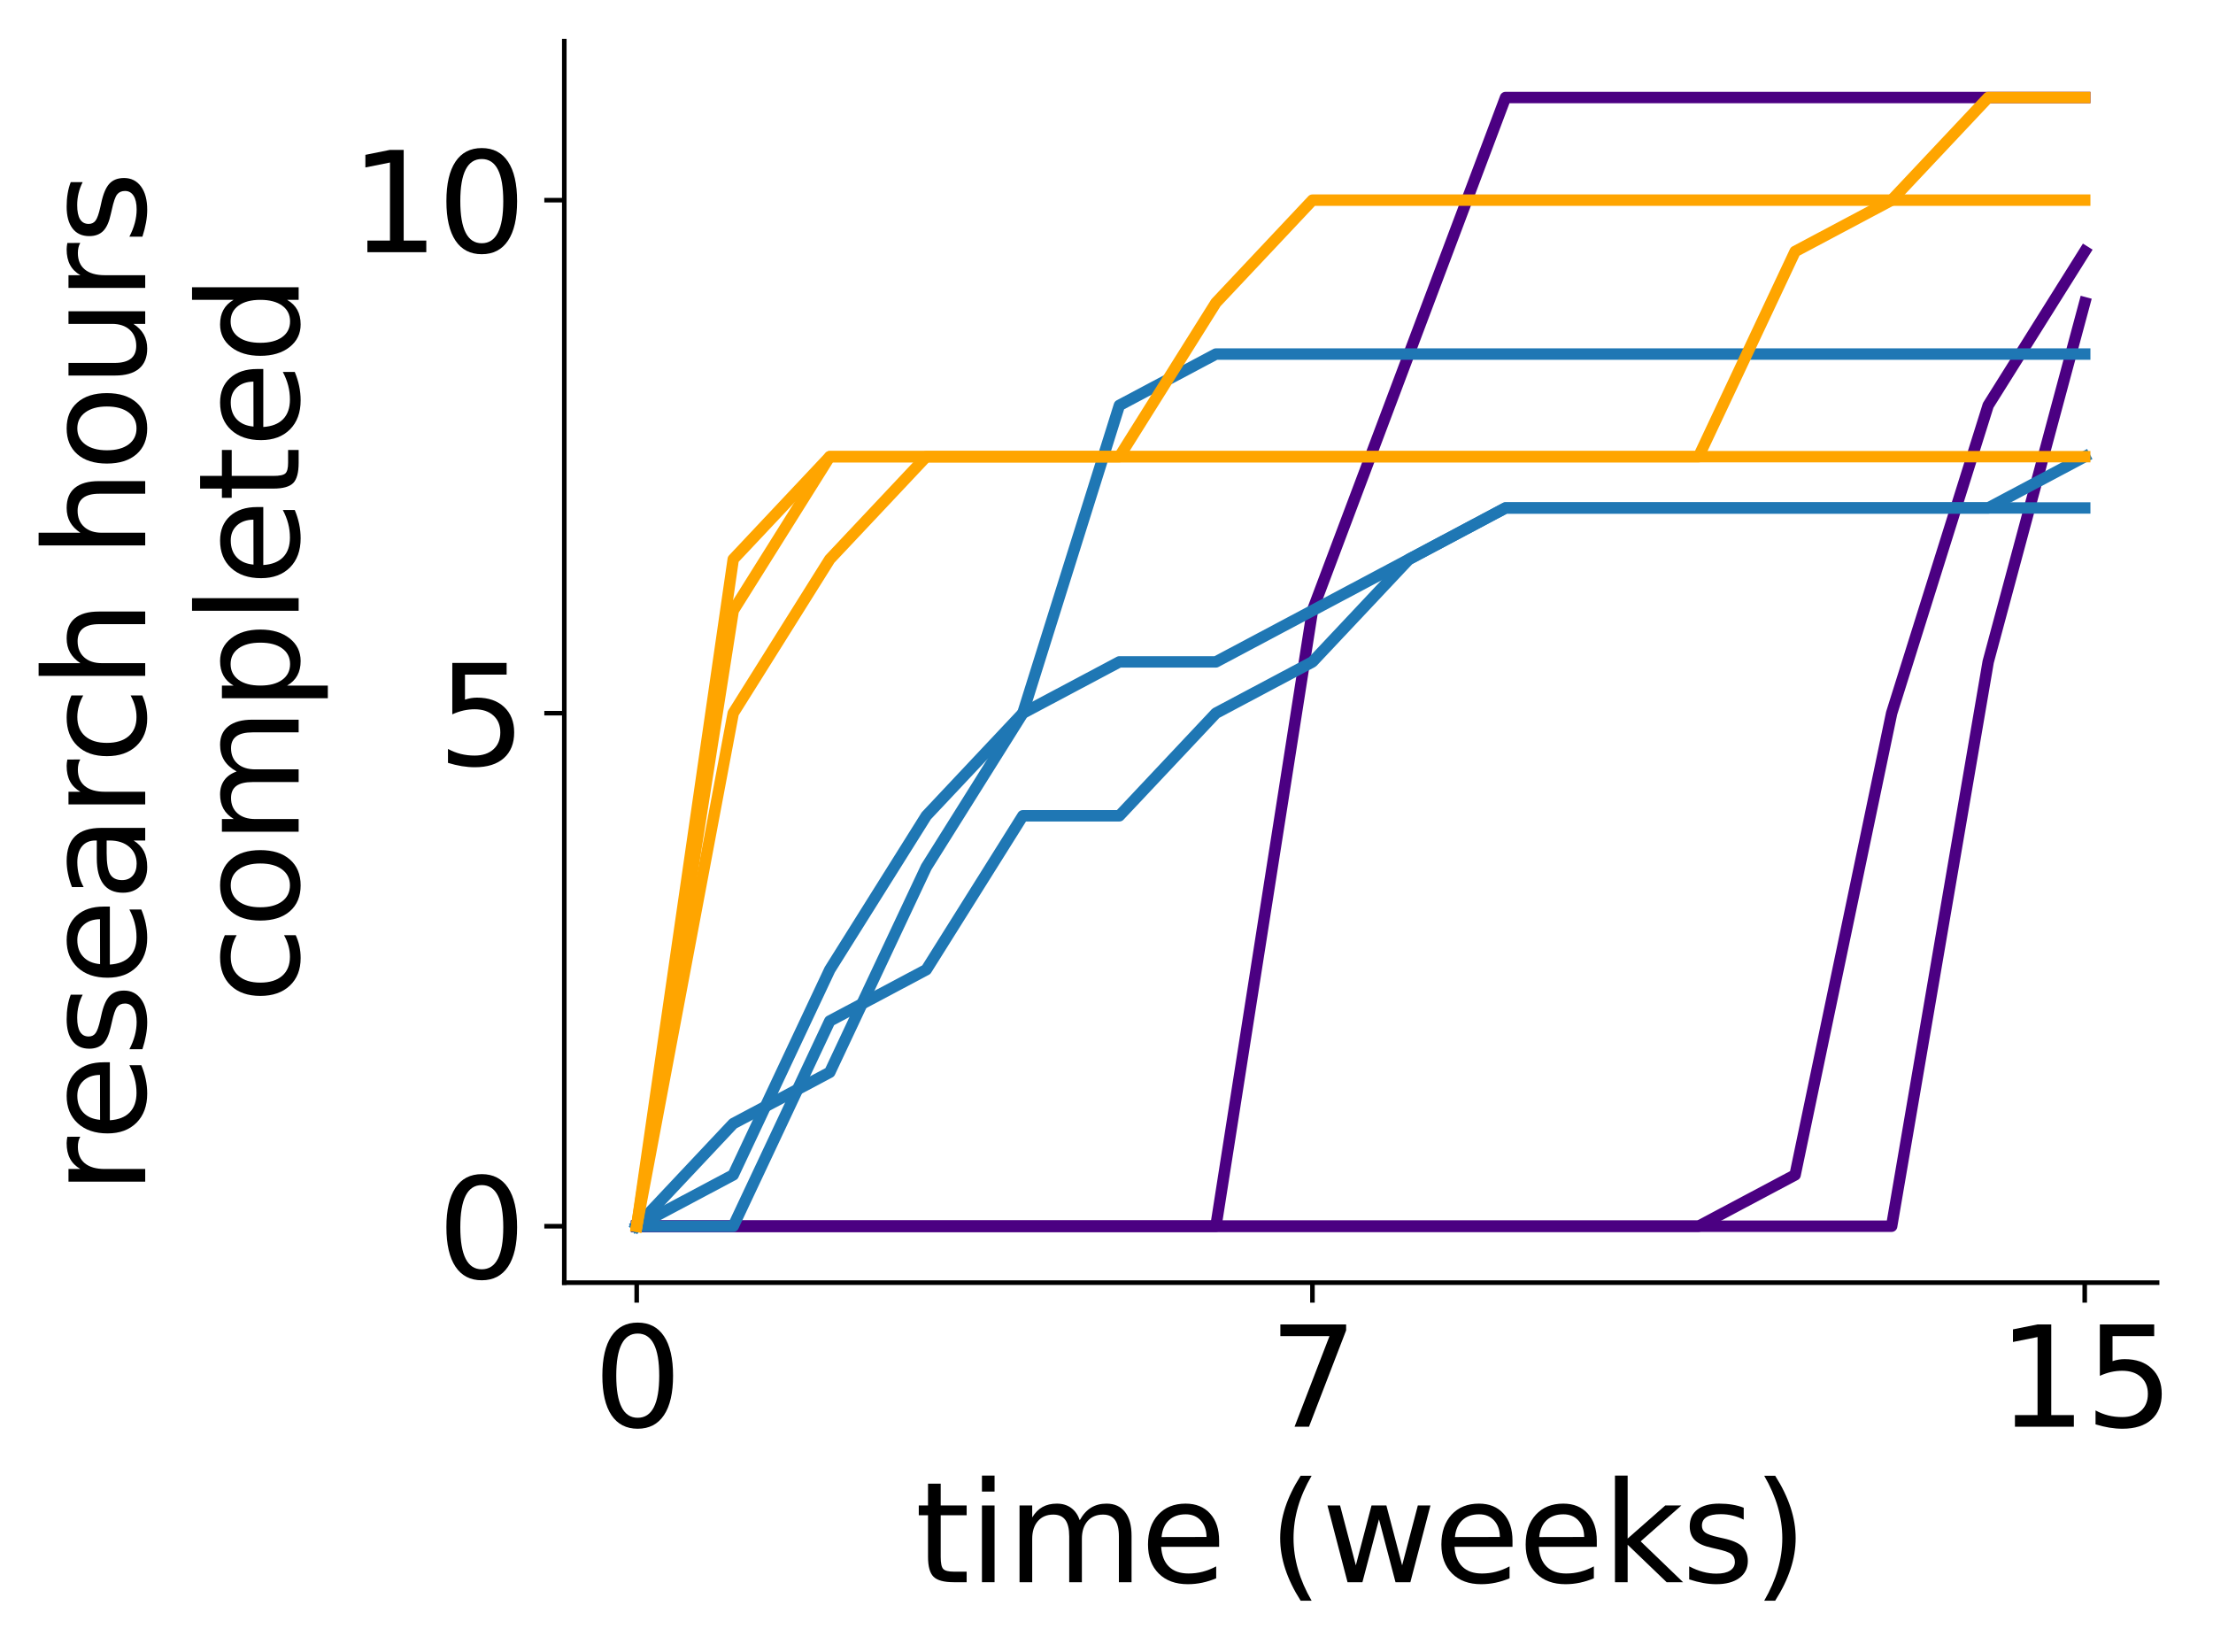 <?xml version="1.0" encoding="utf-8" standalone="no"?>
<!DOCTYPE svg PUBLIC "-//W3C//DTD SVG 1.1//EN"
  "http://www.w3.org/Graphics/SVG/1.1/DTD/svg11.dtd">
<svg xmlns:xlink="http://www.w3.org/1999/xlink" width="387.63pt" height="289.295pt" viewBox="0 0 387.63 289.295" xmlns="http://www.w3.org/2000/svg" version="1.1">
 <defs>
  <style type="text/css">*{stroke-linejoin: round; stroke-linecap: butt}</style>
 </defs>
 <g id="figure_1">
  <g id="patch_1">
   <path d="M -0 289.295 
L 387.63 289.295 
L 387.63 0 
L -0 0 
z
" style="fill: #ffffff"/>
  </g>
  <g id="axes_1">
   <g id="patch_2">
    <path d="M 98.842 224.64 
L 377.842 224.64 
L 377.842 7.2 
L 98.842 7.2 
z
" style="fill: #ffffff"/>
   </g>
   <g id="matplotlib.axis_1">
    <g id="xtick_1">
     <g id="line2d_1">
      <defs>
       <path id="m37ce90a6f2" d="M 0 0 
L 0 3.5 
" style="stroke: #000000; stroke-width: 0.8"/>
      </defs>
      <g>
       <use xlink:href="#m37ce90a6f2" x="111.524" y="224.64" style="stroke: #000000; stroke-width: 0.8"/>
      </g>
     </g>
     <g id="text_1">
      <!-- 0 -->
      <g transform="translate(103.889 249.876) scale(0.24 -0.24)">
       <defs>
        <path id="DejaVuSans-30" d="M 2034 4250 
Q 1547 4250 1301 3770 
Q 1056 3291 1056 2328 
Q 1056 1369 1301 889 
Q 1547 409 2034 409 
Q 2525 409 2770 889 
Q 3016 1369 3016 2328 
Q 3016 3291 2770 3770 
Q 2525 4250 2034 4250 
z
M 2034 4750 
Q 2819 4750 3233 4129 
Q 3647 3509 3647 2328 
Q 3647 1150 3233 529 
Q 2819 -91 2034 -91 
Q 1250 -91 836 529 
Q 422 1150 422 2328 
Q 422 3509 836 4129 
Q 1250 4750 2034 4750 
z
" transform="scale(0.016)"/>
       </defs>
       <use xlink:href="#DejaVuSans-30"/>
      </g>
     </g>
    </g>
    <g id="xtick_2">
     <g id="line2d_2">
      <g>
       <use xlink:href="#m37ce90a6f2" x="229.888" y="224.64" style="stroke: #000000; stroke-width: 0.8"/>
      </g>
     </g>
     <g id="text_2">
      <!-- 7 -->
      <g transform="translate(222.253 249.876) scale(0.24 -0.24)">
       <defs>
        <path id="DejaVuSans-37" d="M 525 4666 
L 3525 4666 
L 3525 4397 
L 1831 0 
L 1172 0 
L 2766 4134 
L 525 4134 
L 525 4666 
z
" transform="scale(0.016)"/>
       </defs>
       <use xlink:href="#DejaVuSans-37"/>
      </g>
     </g>
    </g>
    <g id="xtick_3">
     <g id="line2d_3">
      <g>
       <use xlink:href="#m37ce90a6f2" x="365.16" y="224.64" style="stroke: #000000; stroke-width: 0.8"/>
      </g>
     </g>
     <g id="text_3">
      <!-- 15 -->
      <g transform="translate(349.89 249.876) scale(0.24 -0.24)">
       <defs>
        <path id="DejaVuSans-31" d="M 794 531 
L 1825 531 
L 1825 4091 
L 703 3866 
L 703 4441 
L 1819 4666 
L 2450 4666 
L 2450 531 
L 3481 531 
L 3481 0 
L 794 0 
L 794 531 
z
" transform="scale(0.016)"/>
        <path id="DejaVuSans-35" d="M 691 4666 
L 3169 4666 
L 3169 4134 
L 1269 4134 
L 1269 2991 
Q 1406 3038 1543 3061 
Q 1681 3084 1819 3084 
Q 2600 3084 3056 2656 
Q 3513 2228 3513 1497 
Q 3513 744 3044 326 
Q 2575 -91 1722 -91 
Q 1428 -91 1123 -41 
Q 819 9 494 109 
L 494 744 
Q 775 591 1075 516 
Q 1375 441 1709 441 
Q 2250 441 2565 725 
Q 2881 1009 2881 1497 
Q 2881 1984 2565 2268 
Q 2250 2553 1709 2553 
Q 1456 2553 1204 2497 
Q 953 2441 691 2322 
L 691 4666 
z
" transform="scale(0.016)"/>
       </defs>
       <use xlink:href="#DejaVuSans-31"/>
       <use xlink:href="#DejaVuSans-35" x="63.623"/>
      </g>
     </g>
    </g>
    <g id="text_4">
     <!-- time (weeks) -->
     <g transform="translate(160.273 277.104) scale(0.24 -0.24)">
      <defs>
       <path id="DejaVuSans-74" d="M 1172 4494 
L 1172 3500 
L 2356 3500 
L 2356 3053 
L 1172 3053 
L 1172 1153 
Q 1172 725 1289 603 
Q 1406 481 1766 481 
L 2356 481 
L 2356 0 
L 1766 0 
Q 1100 0 847 248 
Q 594 497 594 1153 
L 594 3053 
L 172 3053 
L 172 3500 
L 594 3500 
L 594 4494 
L 1172 4494 
z
" transform="scale(0.016)"/>
       <path id="DejaVuSans-69" d="M 603 3500 
L 1178 3500 
L 1178 0 
L 603 0 
L 603 3500 
z
M 603 4863 
L 1178 4863 
L 1178 4134 
L 603 4134 
L 603 4863 
z
" transform="scale(0.016)"/>
       <path id="DejaVuSans-6d" d="M 3328 2828 
Q 3544 3216 3844 3400 
Q 4144 3584 4550 3584 
Q 5097 3584 5394 3201 
Q 5691 2819 5691 2113 
L 5691 0 
L 5113 0 
L 5113 2094 
Q 5113 2597 4934 2840 
Q 4756 3084 4391 3084 
Q 3944 3084 3684 2787 
Q 3425 2491 3425 1978 
L 3425 0 
L 2847 0 
L 2847 2094 
Q 2847 2600 2669 2842 
Q 2491 3084 2119 3084 
Q 1678 3084 1418 2786 
Q 1159 2488 1159 1978 
L 1159 0 
L 581 0 
L 581 3500 
L 1159 3500 
L 1159 2956 
Q 1356 3278 1631 3431 
Q 1906 3584 2284 3584 
Q 2666 3584 2933 3390 
Q 3200 3197 3328 2828 
z
" transform="scale(0.016)"/>
       <path id="DejaVuSans-65" d="M 3597 1894 
L 3597 1613 
L 953 1613 
Q 991 1019 1311 708 
Q 1631 397 2203 397 
Q 2534 397 2845 478 
Q 3156 559 3463 722 
L 3463 178 
Q 3153 47 2828 -22 
Q 2503 -91 2169 -91 
Q 1331 -91 842 396 
Q 353 884 353 1716 
Q 353 2575 817 3079 
Q 1281 3584 2069 3584 
Q 2775 3584 3186 3129 
Q 3597 2675 3597 1894 
z
M 3022 2063 
Q 3016 2534 2758 2815 
Q 2500 3097 2075 3097 
Q 1594 3097 1305 2825 
Q 1016 2553 972 2059 
L 3022 2063 
z
" transform="scale(0.016)"/>
       <path id="DejaVuSans-20" transform="scale(0.016)"/>
       <path id="DejaVuSans-28" d="M 1984 4856 
Q 1566 4138 1362 3434 
Q 1159 2731 1159 2009 
Q 1159 1288 1364 580 
Q 1569 -128 1984 -844 
L 1484 -844 
Q 1016 -109 783 600 
Q 550 1309 550 2009 
Q 550 2706 781 3412 
Q 1013 4119 1484 4856 
L 1984 4856 
z
" transform="scale(0.016)"/>
       <path id="DejaVuSans-77" d="M 269 3500 
L 844 3500 
L 1563 769 
L 2278 3500 
L 2956 3500 
L 3675 769 
L 4391 3500 
L 4966 3500 
L 4050 0 
L 3372 0 
L 2619 2869 
L 1863 0 
L 1184 0 
L 269 3500 
z
" transform="scale(0.016)"/>
       <path id="DejaVuSans-6b" d="M 581 4863 
L 1159 4863 
L 1159 1991 
L 2875 3500 
L 3609 3500 
L 1753 1863 
L 3688 0 
L 2938 0 
L 1159 1709 
L 1159 0 
L 581 0 
L 581 4863 
z
" transform="scale(0.016)"/>
       <path id="DejaVuSans-73" d="M 2834 3397 
L 2834 2853 
Q 2591 2978 2328 3040 
Q 2066 3103 1784 3103 
Q 1356 3103 1142 2972 
Q 928 2841 928 2578 
Q 928 2378 1081 2264 
Q 1234 2150 1697 2047 
L 1894 2003 
Q 2506 1872 2764 1633 
Q 3022 1394 3022 966 
Q 3022 478 2636 193 
Q 2250 -91 1575 -91 
Q 1294 -91 989 -36 
Q 684 19 347 128 
L 347 722 
Q 666 556 975 473 
Q 1284 391 1588 391 
Q 1994 391 2212 530 
Q 2431 669 2431 922 
Q 2431 1156 2273 1281 
Q 2116 1406 1581 1522 
L 1381 1569 
Q 847 1681 609 1914 
Q 372 2147 372 2553 
Q 372 3047 722 3315 
Q 1072 3584 1716 3584 
Q 2034 3584 2315 3537 
Q 2597 3491 2834 3397 
z
" transform="scale(0.016)"/>
       <path id="DejaVuSans-29" d="M 513 4856 
L 1013 4856 
Q 1481 4119 1714 3412 
Q 1947 2706 1947 2009 
Q 1947 1309 1714 600 
Q 1481 -109 1013 -844 
L 513 -844 
Q 928 -128 1133 580 
Q 1338 1288 1338 2009 
Q 1338 2731 1133 3434 
Q 928 4138 513 4856 
z
" transform="scale(0.016)"/>
      </defs>
      <use xlink:href="#DejaVuSans-74"/>
      <use xlink:href="#DejaVuSans-69" x="39.209"/>
      <use xlink:href="#DejaVuSans-6d" x="66.992"/>
      <use xlink:href="#DejaVuSans-65" x="164.404"/>
      <use xlink:href="#DejaVuSans-20" x="225.928"/>
      <use xlink:href="#DejaVuSans-28" x="257.715"/>
      <use xlink:href="#DejaVuSans-77" x="296.729"/>
      <use xlink:href="#DejaVuSans-65" x="378.516"/>
      <use xlink:href="#DejaVuSans-65" x="440.039"/>
      <use xlink:href="#DejaVuSans-6b" x="501.562"/>
      <use xlink:href="#DejaVuSans-73" x="559.473"/>
      <use xlink:href="#DejaVuSans-29" x="611.572"/>
     </g>
    </g>
   </g>
   <g id="matplotlib.axis_2">
    <g id="ytick_1">
     <g id="line2d_4">
      <defs>
       <path id="m6a057b6b4f" d="M 0 0 
L -3.5 0 
" style="stroke: #000000; stroke-width: 0.8"/>
      </defs>
      <g>
       <use xlink:href="#m6a057b6b4f" x="98.842" y="214.756" style="stroke: #000000; stroke-width: 0.8"/>
      </g>
     </g>
     <g id="text_5">
      <!-- 0 -->
      <g transform="translate(76.572 223.874) scale(0.24 -0.24)">
       <use xlink:href="#DejaVuSans-30"/>
      </g>
     </g>
    </g>
    <g id="ytick_2">
     <g id="line2d_5">
      <g>
       <use xlink:href="#m6a057b6b4f" x="98.842" y="124.905" style="stroke: #000000; stroke-width: 0.8"/>
      </g>
     </g>
     <g id="text_6">
      <!-- 5 -->
      <g transform="translate(76.572 134.023) scale(0.24 -0.24)">
       <use xlink:href="#DejaVuSans-35"/>
      </g>
     </g>
    </g>
    <g id="ytick_3">
     <g id="line2d_6">
      <g>
       <use xlink:href="#m6a057b6b4f" x="98.842" y="35.054" style="stroke: #000000; stroke-width: 0.8"/>
      </g>
     </g>
     <g id="text_7">
      <!-- 10 -->
      <g transform="translate(61.302 44.172) scale(0.24 -0.24)">
       <use xlink:href="#DejaVuSans-31"/>
       <use xlink:href="#DejaVuSans-30" x="63.623"/>
      </g>
     </g>
    </g>
    <g id="text_8">
     <!-- research hours  -->
     <g transform="translate(25.436 209.186) rotate(-90) scale(0.24 -0.24)">
      <defs>
       <path id="DejaVuSans-72" d="M 2631 2963 
Q 2534 3019 2420 3045 
Q 2306 3072 2169 3072 
Q 1681 3072 1420 2755 
Q 1159 2438 1159 1844 
L 1159 0 
L 581 0 
L 581 3500 
L 1159 3500 
L 1159 2956 
Q 1341 3275 1631 3429 
Q 1922 3584 2338 3584 
Q 2397 3584 2469 3576 
Q 2541 3569 2628 3553 
L 2631 2963 
z
" transform="scale(0.016)"/>
       <path id="DejaVuSans-61" d="M 2194 1759 
Q 1497 1759 1228 1600 
Q 959 1441 959 1056 
Q 959 750 1161 570 
Q 1363 391 1709 391 
Q 2188 391 2477 730 
Q 2766 1069 2766 1631 
L 2766 1759 
L 2194 1759 
z
M 3341 1997 
L 3341 0 
L 2766 0 
L 2766 531 
Q 2569 213 2275 61 
Q 1981 -91 1556 -91 
Q 1019 -91 701 211 
Q 384 513 384 1019 
Q 384 1609 779 1909 
Q 1175 2209 1959 2209 
L 2766 2209 
L 2766 2266 
Q 2766 2663 2505 2880 
Q 2244 3097 1772 3097 
Q 1472 3097 1187 3025 
Q 903 2953 641 2809 
L 641 3341 
Q 956 3463 1253 3523 
Q 1550 3584 1831 3584 
Q 2591 3584 2966 3190 
Q 3341 2797 3341 1997 
z
" transform="scale(0.016)"/>
       <path id="DejaVuSans-63" d="M 3122 3366 
L 3122 2828 
Q 2878 2963 2633 3030 
Q 2388 3097 2138 3097 
Q 1578 3097 1268 2742 
Q 959 2388 959 1747 
Q 959 1106 1268 751 
Q 1578 397 2138 397 
Q 2388 397 2633 464 
Q 2878 531 3122 666 
L 3122 134 
Q 2881 22 2623 -34 
Q 2366 -91 2075 -91 
Q 1284 -91 818 406 
Q 353 903 353 1747 
Q 353 2603 823 3093 
Q 1294 3584 2113 3584 
Q 2378 3584 2631 3529 
Q 2884 3475 3122 3366 
z
" transform="scale(0.016)"/>
       <path id="DejaVuSans-68" d="M 3513 2113 
L 3513 0 
L 2938 0 
L 2938 2094 
Q 2938 2591 2744 2837 
Q 2550 3084 2163 3084 
Q 1697 3084 1428 2787 
Q 1159 2491 1159 1978 
L 1159 0 
L 581 0 
L 581 4863 
L 1159 4863 
L 1159 2956 
Q 1366 3272 1645 3428 
Q 1925 3584 2291 3584 
Q 2894 3584 3203 3211 
Q 3513 2838 3513 2113 
z
" transform="scale(0.016)"/>
       <path id="DejaVuSans-6f" d="M 1959 3097 
Q 1497 3097 1228 2736 
Q 959 2375 959 1747 
Q 959 1119 1226 758 
Q 1494 397 1959 397 
Q 2419 397 2687 759 
Q 2956 1122 2956 1747 
Q 2956 2369 2687 2733 
Q 2419 3097 1959 3097 
z
M 1959 3584 
Q 2709 3584 3137 3096 
Q 3566 2609 3566 1747 
Q 3566 888 3137 398 
Q 2709 -91 1959 -91 
Q 1206 -91 779 398 
Q 353 888 353 1747 
Q 353 2609 779 3096 
Q 1206 3584 1959 3584 
z
" transform="scale(0.016)"/>
       <path id="DejaVuSans-75" d="M 544 1381 
L 544 3500 
L 1119 3500 
L 1119 1403 
Q 1119 906 1312 657 
Q 1506 409 1894 409 
Q 2359 409 2629 706 
Q 2900 1003 2900 1516 
L 2900 3500 
L 3475 3500 
L 3475 0 
L 2900 0 
L 2900 538 
Q 2691 219 2414 64 
Q 2138 -91 1772 -91 
Q 1169 -91 856 284 
Q 544 659 544 1381 
z
M 1991 3584 
L 1991 3584 
z
" transform="scale(0.016)"/>
      </defs>
      <use xlink:href="#DejaVuSans-72"/>
      <use xlink:href="#DejaVuSans-65" x="38.863"/>
      <use xlink:href="#DejaVuSans-73" x="100.387"/>
      <use xlink:href="#DejaVuSans-65" x="152.486"/>
      <use xlink:href="#DejaVuSans-61" x="214.01"/>
      <use xlink:href="#DejaVuSans-72" x="275.289"/>
      <use xlink:href="#DejaVuSans-63" x="314.152"/>
      <use xlink:href="#DejaVuSans-68" x="369.133"/>
      <use xlink:href="#DejaVuSans-20" x="432.512"/>
      <use xlink:href="#DejaVuSans-68" x="464.299"/>
      <use xlink:href="#DejaVuSans-6f" x="527.678"/>
      <use xlink:href="#DejaVuSans-75" x="588.859"/>
      <use xlink:href="#DejaVuSans-72" x="652.238"/>
      <use xlink:href="#DejaVuSans-73" x="693.352"/>
      <use xlink:href="#DejaVuSans-20" x="745.451"/>
     </g>
     <!--  completed -->
     <g transform="translate(52.311 183.405) rotate(-90) scale(0.24 -0.24)">
      <defs>
       <path id="DejaVuSans-70" d="M 1159 525 
L 1159 -1331 
L 581 -1331 
L 581 3500 
L 1159 3500 
L 1159 2969 
Q 1341 3281 1617 3432 
Q 1894 3584 2278 3584 
Q 2916 3584 3314 3078 
Q 3713 2572 3713 1747 
Q 3713 922 3314 415 
Q 2916 -91 2278 -91 
Q 1894 -91 1617 61 
Q 1341 213 1159 525 
z
M 3116 1747 
Q 3116 2381 2855 2742 
Q 2594 3103 2138 3103 
Q 1681 3103 1420 2742 
Q 1159 2381 1159 1747 
Q 1159 1113 1420 752 
Q 1681 391 2138 391 
Q 2594 391 2855 752 
Q 3116 1113 3116 1747 
z
" transform="scale(0.016)"/>
       <path id="DejaVuSans-6c" d="M 603 4863 
L 1178 4863 
L 1178 0 
L 603 0 
L 603 4863 
z
" transform="scale(0.016)"/>
       <path id="DejaVuSans-64" d="M 2906 2969 
L 2906 4863 
L 3481 4863 
L 3481 0 
L 2906 0 
L 2906 525 
Q 2725 213 2448 61 
Q 2172 -91 1784 -91 
Q 1150 -91 751 415 
Q 353 922 353 1747 
Q 353 2572 751 3078 
Q 1150 3584 1784 3584 
Q 2172 3584 2448 3432 
Q 2725 3281 2906 2969 
z
M 947 1747 
Q 947 1113 1208 752 
Q 1469 391 1925 391 
Q 2381 391 2643 752 
Q 2906 1113 2906 1747 
Q 2906 2381 2643 2742 
Q 2381 3103 1925 3103 
Q 1469 3103 1208 2742 
Q 947 2381 947 1747 
z
" transform="scale(0.016)"/>
      </defs>
      <use xlink:href="#DejaVuSans-20"/>
      <use xlink:href="#DejaVuSans-63" x="31.787"/>
      <use xlink:href="#DejaVuSans-6f" x="86.768"/>
      <use xlink:href="#DejaVuSans-6d" x="147.949"/>
      <use xlink:href="#DejaVuSans-70" x="245.361"/>
      <use xlink:href="#DejaVuSans-6c" x="308.838"/>
      <use xlink:href="#DejaVuSans-65" x="336.621"/>
      <use xlink:href="#DejaVuSans-74" x="398.145"/>
      <use xlink:href="#DejaVuSans-65" x="437.354"/>
      <use xlink:href="#DejaVuSans-64" x="498.877"/>
     </g>
    </g>
   </g>
   <g id="line2d_7">
    <path d="M 111.524 214.756 
L 128.433 214.756 
L 145.342 214.756 
L 162.251 214.756 
L 179.16 214.756 
L 196.07 214.756 
L 212.979 214.756 
L 229.888 106.935 
L 246.797 62.009 
L 263.706 17.084 
L 280.615 17.084 
L 297.524 17.084 
L 314.433 17.084 
L 331.342 17.084 
L 348.251 17.084 
L 365.16 17.084 
" clip-path="url(#p314b6d4b6f)" style="fill: none; stroke: #4b0082; stroke-width: 2; stroke-linecap: square"/>
   </g>
   <g id="line2d_8">
    <path d="M 111.524 214.756 
L 128.433 214.756 
L 145.342 214.756 
L 162.251 214.756 
L 179.16 214.756 
L 196.07 214.756 
L 212.979 214.756 
L 229.888 214.756 
L 246.797 214.756 
L 263.706 214.756 
L 280.615 214.756 
L 297.524 214.756 
L 314.433 214.756 
L 331.342 214.756 
L 348.251 115.92 
L 365.16 53.024 
" clip-path="url(#p314b6d4b6f)" style="fill: none; stroke: #4b0082; stroke-width: 2; stroke-linecap: square"/>
   </g>
   <g id="line2d_9">
    <path d="M 111.524 214.756 
L 128.433 214.756 
L 145.342 214.756 
L 162.251 214.756 
L 179.16 214.756 
L 196.07 214.756 
L 212.979 214.756 
L 229.888 214.756 
L 246.797 214.756 
L 263.706 214.756 
L 280.615 214.756 
L 297.524 214.756 
L 314.433 205.771 
L 331.342 124.905 
L 348.251 70.994 
L 365.16 44.039 
" clip-path="url(#p314b6d4b6f)" style="fill: none; stroke: #4b0082; stroke-width: 2; stroke-linecap: square"/>
   </g>
   <g id="line2d_10">
    <path d="M 111.524 214.756 
L 128.433 205.771 
L 145.342 169.831 
L 162.251 142.875 
L 179.16 124.905 
L 196.07 115.92 
L 212.979 115.92 
L 229.888 106.935 
L 246.797 97.95 
L 263.706 88.965 
L 280.615 88.965 
L 297.524 88.965 
L 314.433 88.965 
L 331.342 88.965 
L 348.251 88.965 
L 365.16 79.98 
" clip-path="url(#p314b6d4b6f)" style="fill: none; stroke: #1f77b4; stroke-width: 2; stroke-linecap: square"/>
   </g>
   <g id="line2d_11">
    <path d="M 111.524 214.756 
L 128.433 196.786 
L 145.342 187.801 
L 162.251 151.86 
L 179.16 124.905 
L 196.07 70.994 
L 212.979 62.009 
L 229.888 62.009 
L 246.797 62.009 
L 263.706 62.009 
L 280.615 62.009 
L 297.524 62.009 
L 314.433 62.009 
L 331.342 62.009 
L 348.251 62.009 
L 365.16 62.009 
" clip-path="url(#p314b6d4b6f)" style="fill: none; stroke: #1f77b4; stroke-width: 2; stroke-linecap: square"/>
   </g>
   <g id="line2d_12">
    <path d="M 111.524 214.756 
L 128.433 214.756 
L 145.342 178.816 
L 162.251 169.831 
L 179.16 142.875 
L 196.07 142.875 
L 212.979 124.905 
L 229.888 115.92 
L 246.797 97.95 
L 263.706 88.965 
L 280.615 88.965 
L 297.524 88.965 
L 314.433 88.965 
L 331.342 88.965 
L 348.251 88.965 
L 365.16 88.965 
" clip-path="url(#p314b6d4b6f)" style="fill: none; stroke: #1f77b4; stroke-width: 2; stroke-linecap: square"/>
   </g>
   <g id="line2d_13">
    <path d="M 111.524 214.756 
L 128.433 106.935 
L 145.342 79.98 
L 162.251 79.98 
L 179.16 79.98 
L 196.07 79.98 
L 212.979 79.98 
L 229.888 79.98 
L 246.797 79.98 
L 263.706 79.98 
L 280.615 79.98 
L 297.524 79.98 
L 314.433 79.98 
L 331.342 79.98 
L 348.251 79.98 
L 365.16 79.98 
" clip-path="url(#p314b6d4b6f)" style="fill: none; stroke: #ffa500; stroke-width: 2; stroke-linecap: square"/>
   </g>
   <g id="line2d_14">
    <path d="M 111.524 214.756 
L 128.433 124.905 
L 145.342 97.95 
L 162.251 79.98 
L 179.16 79.98 
L 196.07 79.98 
L 212.979 53.024 
L 229.888 35.054 
L 246.797 35.054 
L 263.706 35.054 
L 280.615 35.054 
L 297.524 35.054 
L 314.433 35.054 
L 331.342 35.054 
L 348.251 35.054 
L 365.16 35.054 
" clip-path="url(#p314b6d4b6f)" style="fill: none; stroke: #ffa500; stroke-width: 2; stroke-linecap: square"/>
   </g>
   <g id="line2d_15">
    <path d="M 111.524 214.756 
L 128.433 97.95 
L 145.342 79.98 
L 162.251 79.98 
L 179.16 79.98 
L 196.07 79.98 
L 212.979 79.98 
L 229.888 79.98 
L 246.797 79.98 
L 263.706 79.98 
L 280.615 79.98 
L 297.524 79.98 
L 314.433 44.039 
L 331.342 35.054 
L 348.251 17.084 
L 365.16 17.084 
" clip-path="url(#p314b6d4b6f)" style="fill: none; stroke: #ffa500; stroke-width: 2; stroke-linecap: square"/>
   </g>
   <g id="patch_3">
    <path d="M 98.842 224.64 
L 98.842 7.2 
" style="fill: none; stroke: #000000; stroke-width: 0.8; stroke-linejoin: miter; stroke-linecap: square"/>
   </g>
   <g id="patch_4">
    <path d="M 98.842 224.64 
L 377.842 224.64 
" style="fill: none; stroke: #000000; stroke-width: 0.8; stroke-linejoin: miter; stroke-linecap: square"/>
   </g>
  </g>
 </g>
 <defs>
  <clipPath id="p314b6d4b6f">
   <rect x="98.842" y="7.2" width="279" height="217.44"/>
  </clipPath>
 </defs>
</svg>

